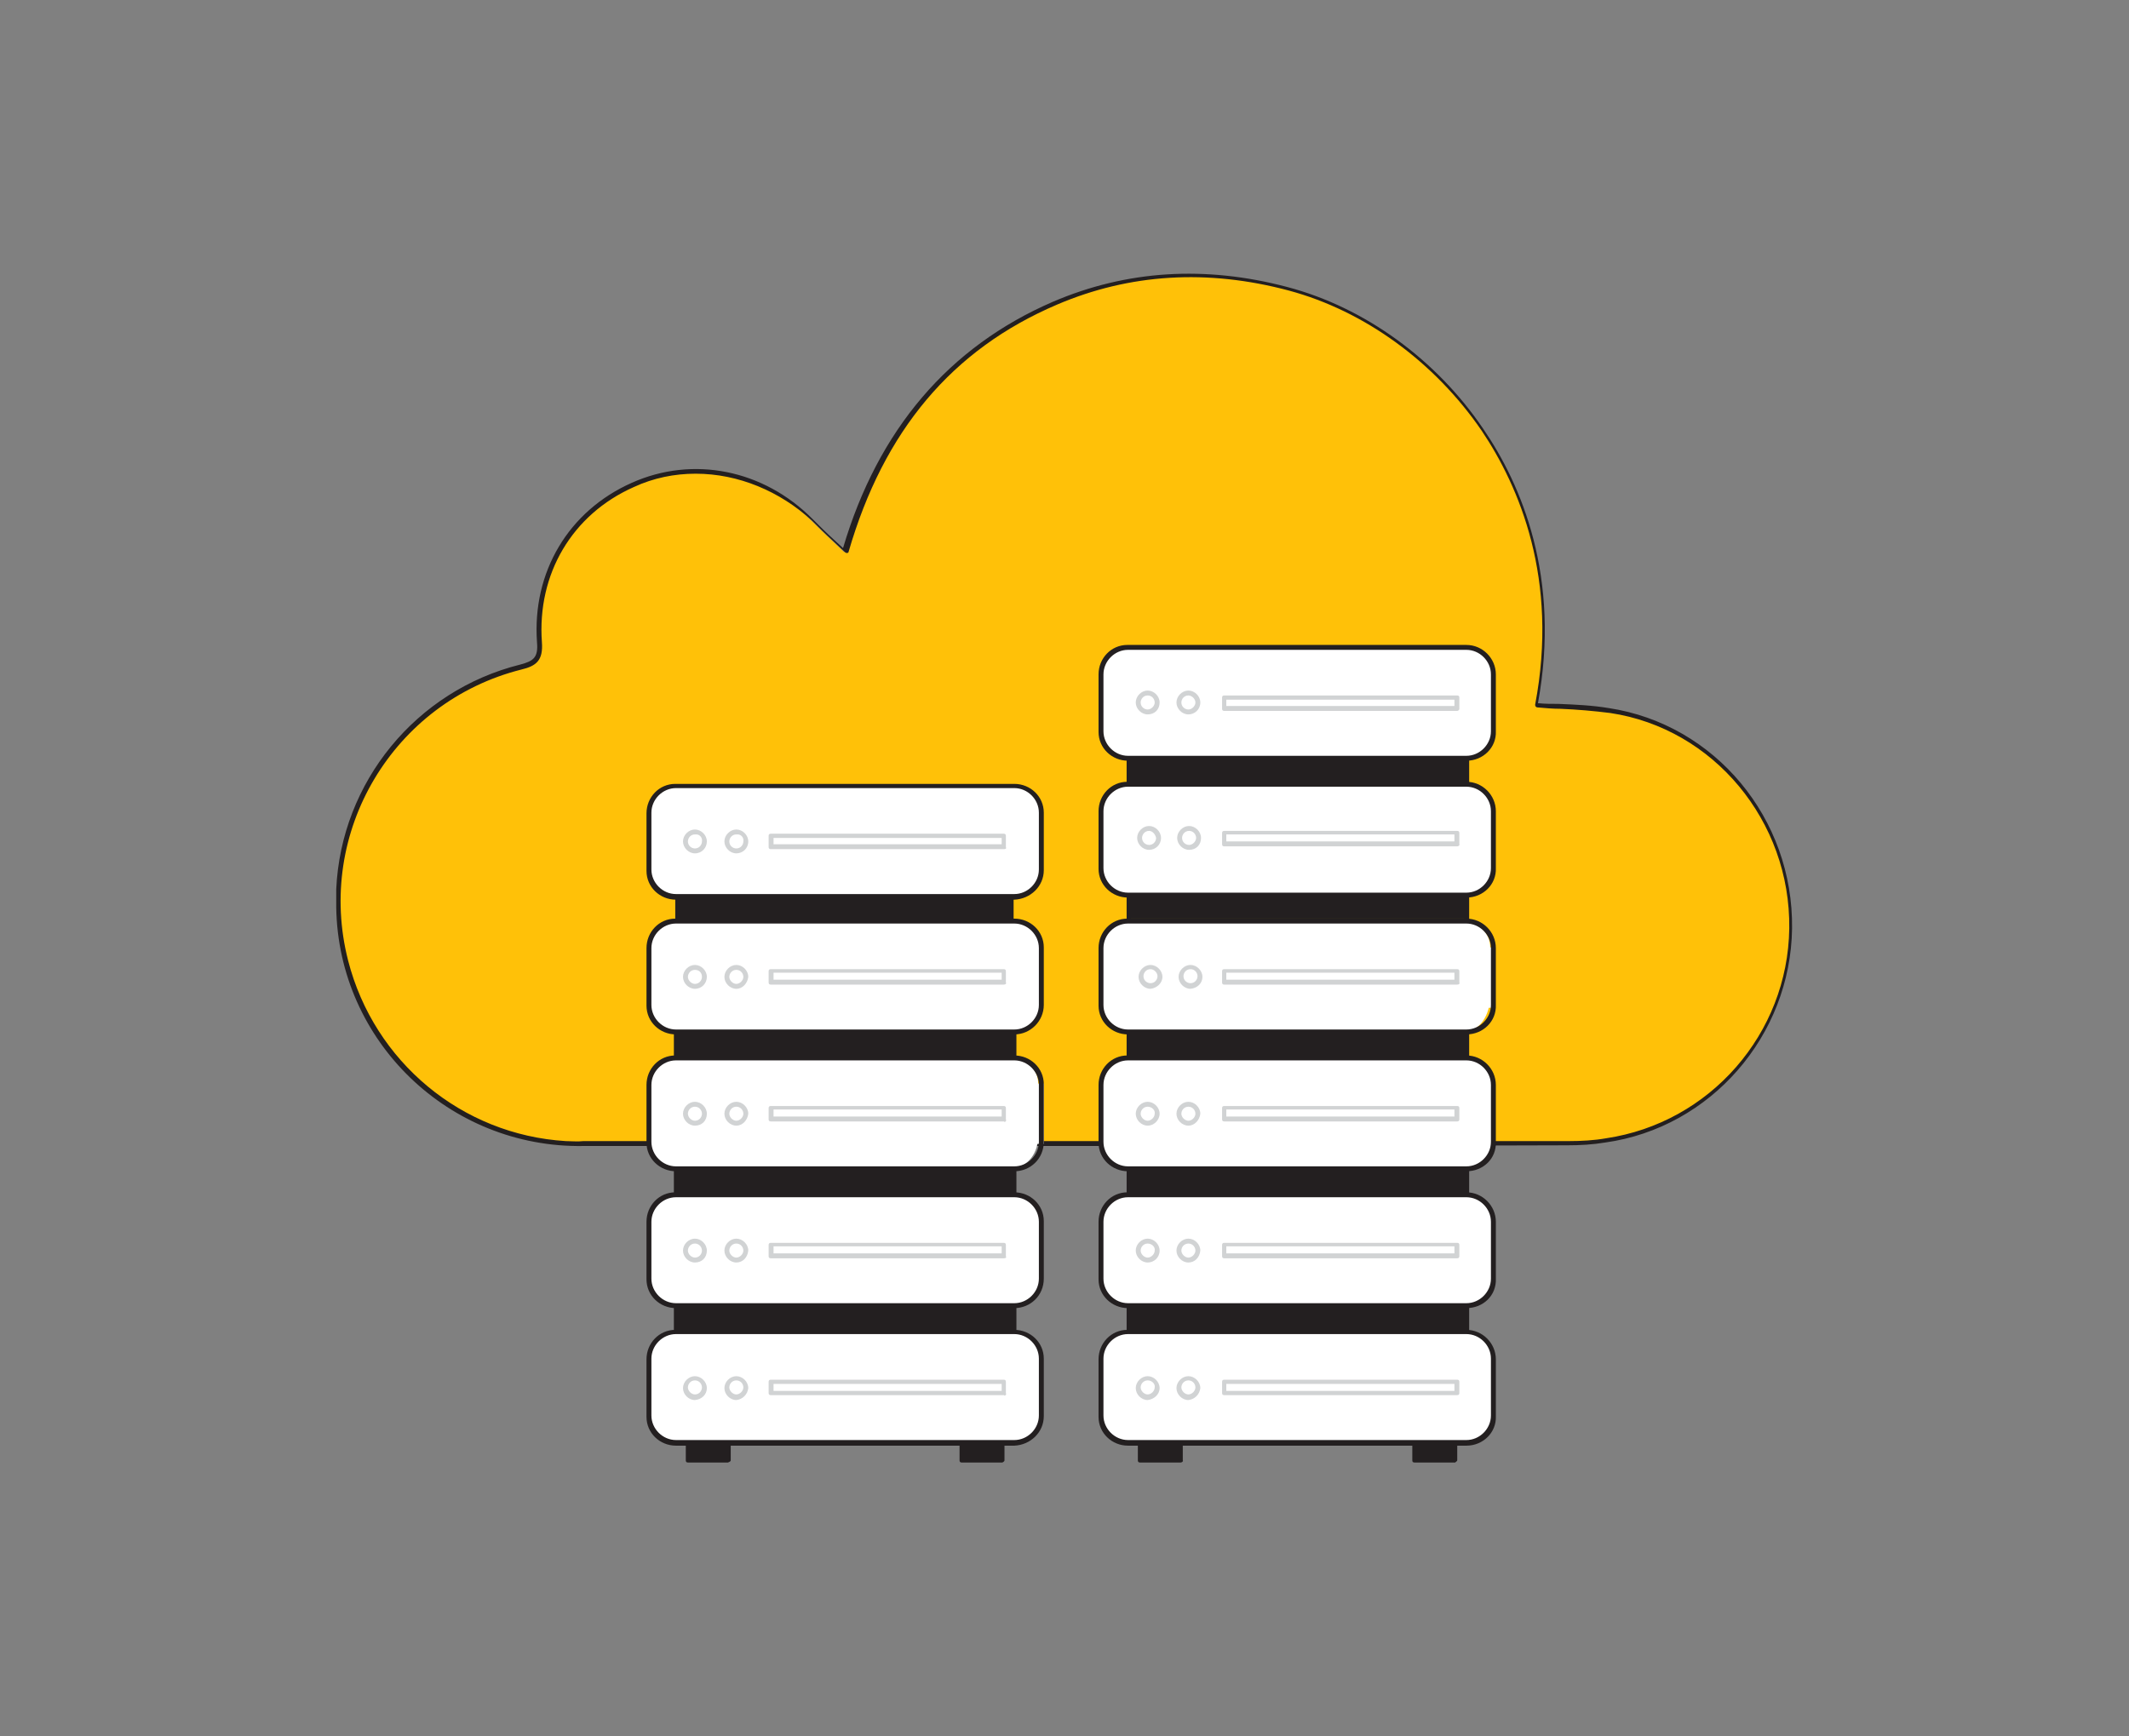 <?xml version="1.0" encoding="utf-8"?>
<!-- Generator: Adobe Illustrator 22.0.1, SVG Export Plug-In . SVG Version: 6.00 Build 0)  -->
<svg version="1.1" id="_160_data_arranging_flatline"
	 xmlns="http://www.w3.org/2000/svg" xmlns:xlink="http://www.w3.org/1999/xlink" x="0px" y="0px" viewBox="0 0 303.3 247.4"
	 style="enable-background:new 0 0 303.3 247.4;" xml:space="preserve">
<rect x="0" y="0" width="303.3" height="247.4" fill="#808080" stroke="none"/>
<style type="text/css">
	.st0{fill:#FFC108;}
	.st1{fill:#231F20;}
	.st2{fill:#FFFFFF;}
	.st3{fill:#D1D3D4;}
	.st4{fill:none;}
</style>
<title>vps-murah</title>
<path class="st0" d="M120.3,78.7c-1.8-1.7-3.3-3.1-4.7-4.5c-6.9-6.8-16.9-8.9-25.5-5.1c-8.8,4-14,12.5-13.3,22.4
	c0.2,2.3-0.6,3-2.7,3.5c-14.6,3.7-25.3,16.8-25.9,31.6c-0.8,20.3,14.5,36.2,34.8,36.2c46.8,0,93.6,0,140.4,0c1.8,0,3.6-0.1,5.4-0.4
	c14.8-2.1,26.2-15.1,26.4-30.2c0.2-15.5-10.9-28.8-25.8-31.1c-3.4-0.5-7-0.5-10.5-0.7c5.9-31.1-14.6-53.8-35.4-59.3
	c-11.3-3-22.4-2.6-33.2,2.1C134.5,50,125,62.3,120.3,78.7z"/>
<path class="st1" d="M138.2,163.3H83.1c-19.1,0.3-34.9-14.9-35.2-34c0,0,0,0,0,0c0-0.9,0-1.7,0-2.6c0.7-15.3,11.4-28.3,26.2-32
	c1.9-0.5,2.6-1,2.4-3.2C75.8,81.5,81,72.8,90,68.8c8.7-3.9,18.8-1.9,25.8,5.2c1,1,1.9,1.9,3,2.9l1.3,1.2c5-16.9,15.1-28.7,29.9-35.1
	c10.5-4.5,21.7-5.2,33.4-2.1c11,2.9,21.2,10.3,27.9,20.2c5.4,7.9,11.1,21.1,7.8,39.1c1,0.1,1.9,0.1,2.9,0.1c2.4,0.1,4.8,0.2,7.2,0.6
	c15.1,2.3,26.3,15.7,26.1,31.4c-0.2,15.3-11.6,28.4-26.6,30.5c-1.8,0.3-3.6,0.4-5.4,0.4C195.8,163.3,167.1,163.3,138.2,163.3z
	 M99.1,67.5c-3,0-6,0.6-8.8,1.9c-8.8,3.9-13.8,12.4-13.1,22.1c0.2,2.6-0.8,3.4-2.9,3.9C56,100,44.9,118.6,49.6,136.9
	c3.7,14.4,16.2,24.8,31,25.7c0.8,0,1.7,0.1,2.5,0h140.4c1.8,0,3.6-0.1,5.3-0.4c14.8-2.2,25.9-14.9,26.1-29.9
	c0.2-15.3-10.8-28.5-25.5-30.7c-2.4-0.3-4.7-0.5-7.1-0.6c-1.1,0-2.2-0.1-3.3-0.2c-0.1,0-0.2-0.1-0.2-0.1c-0.1-0.1-0.1-0.2-0.1-0.3
	c3.4-17.9-2.3-31.1-7.6-39c-6.7-9.8-16.7-17.1-27.5-20c-11.6-3.1-22.7-2.4-33,2c-15,6.4-24.7,18-29.7,35.2c0,0.1-0.1,0.2-0.2,0.2
	c-0.1,0-0.2,0-0.3-0.1l-1.7-1.6c-1.1-1-2.1-2-3-2.9C111.1,70,105.2,67.5,99.1,67.5L99.1,67.5z"/>
<rect x="160.7" y="146.7" class="st1" width="48.2" height="54.4"/>
<rect x="160.7" y="96.1" class="st1" width="48.2" height="34.8"/>
<path class="st1" d="M209,201.5h-48.2c-0.2,0-0.3-0.1-0.3-0.3c0,0,0,0,0,0l0,0V94.5c0-0.2,0.1-0.3,0.3-0.3c0,0,0,0,0,0H209
	c0.2,0,0.3,0.1,0.3,0.3c0,0,0,0,0,0l0,0v106.6C209.3,201.3,209.2,201.5,209,201.5z M161.1,200.8h47.5v-106h-47.5V200.8z"/>
<path class="st2" d="M160.7,92.2h48.2c2.1,0,3.8,1.7,3.8,3.8c0,0,0,0,0,0v8.1c0,2.1-1.7,3.8-3.8,3.8c0,0,0,0,0,0h-48.2
	c-2.1,0-3.8-1.7-3.8-3.8c0,0,0,0,0,0v-8.1C156.9,94,158.6,92.3,160.7,92.2z"/>
<path class="st1" d="M208.9,108.4h-48.2c-2.3,0-4.2-1.8-4.2-4.1c0,0,0,0,0-0.1v-8.1c0-2.3,1.8-4.2,4.1-4.2c0,0,0,0,0.1,0h48.2
	c2.3,0,4.2,1.9,4.2,4.2l0,0v8.1C213.2,106.5,211.3,108.4,208.9,108.4C209,108.4,209,108.4,208.9,108.4z M160.7,92.6
	c-1.9,0-3.5,1.6-3.5,3.5v8.1c0,1.9,1.6,3.5,3.5,3.5h48.2c1.9,0,3.5-1.6,3.5-3.5v-8.1c0-1.9-1.6-3.5-3.5-3.5H160.7z"/>
<path class="st3" d="M163.5,101.8c-0.9,0-1.7-0.8-1.7-1.7c0-0.9,0.8-1.7,1.7-1.7s1.7,0.8,1.7,1.7
	C165.2,101.1,164.5,101.8,163.5,101.8C163.5,101.8,163.5,101.8,163.5,101.8z M163.5,99.1c-0.6,0-1,0.5-1,1c0,0.6,0.5,1,1,1
	s1-0.5,1-1C164.5,99.6,164.1,99.1,163.5,99.1z"/>
<path class="st3" d="M169.3,101.8c-0.9,0-1.7-0.8-1.7-1.7c0-0.9,0.8-1.7,1.7-1.7s1.7,0.8,1.7,1.7l0,0
	C171,101.1,170.2,101.8,169.3,101.8C169.3,101.8,169.3,101.8,169.3,101.8z M169.3,99.1c-0.6,0-1,0.5-1,1c0,0.6,0.5,1,1,1s1-0.5,1-1
	l0,0C170.3,99.6,169.8,99.1,169.3,99.1z"/>
<path class="st3" d="M207.6,101.3h-33.2c-0.2,0-0.3-0.1-0.3-0.3c0,0,0,0,0,0v-1.6c0-0.2,0.1-0.3,0.3-0.3c0,0,0,0,0,0h33.2
	c0.2,0,0.3,0.1,0.3,0.3c0,0,0,0,0,0v1.6C207.9,101.2,207.7,101.3,207.6,101.3z M174.7,100.6h32.5v-0.9h-32.5V100.6z"/>
<path class="st2" d="M160.7,111.8h48.2c2.1,0,3.8,1.7,3.8,3.8c0,0,0,0,0,0v8.1c0,2.1-1.7,3.8-3.8,3.8c0,0,0,0,0,0h-48.2
	c-2.1,0-3.8-1.7-3.8-3.8c0,0,0,0,0,0v-8.1C156.9,113.5,158.6,111.8,160.7,111.8z"/>
<path class="st1" d="M208.9,127.9h-48.2c-2.3,0-4.2-1.8-4.2-4.1c0,0,0,0,0-0.1v-8.1c0-2.3,1.8-4.2,4.1-4.2c0,0,0,0,0.1,0h48.2
	c2.3,0,4.2,1.9,4.2,4.2l0,0v8.1C213.2,126,211.3,127.9,208.9,127.9C209,127.9,209,127.9,208.9,127.9z M160.7,112.1
	c-1.9,0-3.5,1.6-3.5,3.5v8.1c0,1.9,1.6,3.5,3.5,3.5h48.2c1.9,0,3.5-1.6,3.5-3.5v-8.1c0-1.9-1.6-3.5-3.5-3.5H160.7z"/>
<path class="st2" d="M160.7,150.8h48.2c2.1,0,3.8,1.7,3.8,3.8c0,0,0,0,0,0v8.1c0,2.1-1.7,3.8-3.8,3.8c0,0,0,0,0,0h-48.2
	c-2.1,0-3.8-1.7-3.8-3.8c0,0,0,0,0,0v-8.1C156.9,152.5,158.6,150.8,160.7,150.8z"/>
<rect x="156.8" y="135.9" class="st2" width="17.3" height="5.9"/>
<rect x="207.7" y="135" class="st2" width="5.3" height="8.6"/>
<path class="st2" d="M208.7,138.6h-48.3c-2,0-3.6-1.6-3.6-3.6l0,0c0-2,1.6-3.6,3.6-3.6h48.3c2,0,3.6,1.6,3.6,3.6l0,0
	C212.3,137,210.7,138.6,208.7,138.6C208.7,138.6,208.7,138.6,208.7,138.6z"/>
<path class="st2" d="M208.7,147h-48.3c-2,0-3.6-2.3-3.6-5.1l0,0c0-2.8,1.6-5.1,3.6-5.1h48.3c2,0,3.6,2.3,3.6,5.1l0,0
	C212.3,144.7,210.7,147,208.7,147z"/>
<path class="st1" d="M208.9,166.9h-48.2c-2.3,0-4.2-1.8-4.2-4.1c0,0,0,0,0-0.1v-8.1c0-2.3,1.8-4.2,4.1-4.2c0,0,0,0,0.1,0h48.2
	c2.3,0,4.2,1.9,4.2,4.2l0,0v8.1C213.2,165.1,211.3,166.9,208.9,166.9C209,166.9,209,166.9,208.9,166.9z M160.7,151.1
	c-1.9,0-3.5,1.6-3.5,3.5v8.1c0,1.9,1.6,3.5,3.5,3.5h48.2c1.9,0,3.5-1.6,3.5-3.5v-8.1c0-1.9-1.6-3.5-3.5-3.5H160.7z"/>
<path class="st1" d="M208.9,147.4h-48.2c-2.3,0-4.2-1.8-4.2-4.1c0,0,0,0,0-0.1v-8.1c0-2.3,1.8-4.2,4.1-4.2c0,0,0,0,0.1,0h48.2
	c2.3,0,4.2,1.9,4.2,4.2l0,0v8.1C213.2,145.5,211.3,147.4,208.9,147.4C209,147.4,209,147.4,208.9,147.4z M160.7,131.6
	c-1.9,0-3.5,1.6-3.5,3.5v8.1c0,1.9,1.6,3.5,3.5,3.5h48.2c1.9,0,3.5-1.6,3.5-3.5v-8.1c0-1.9-1.6-3.5-3.5-3.5H160.7z"/>
<path class="st3" d="M163.5,160.4c-0.9,0-1.7-0.8-1.7-1.7s0.8-1.7,1.7-1.7s1.7,0.8,1.7,1.7C165.2,159.6,164.4,160.4,163.5,160.4z
	 M163.5,157.7c-0.6,0-1,0.5-1,1s0.5,1,1,1s1-0.5,1-1C164.6,158.2,164.1,157.7,163.5,157.7C163.5,157.7,163.5,157.7,163.5,157.7z"/>
<path class="st3" d="M169.3,160.4c-0.9,0-1.7-0.8-1.7-1.7s0.8-1.7,1.7-1.7s1.7,0.8,1.7,1.7l0,0C170.9,159.6,170.2,160.4,169.3,160.4
	z M169.3,157.7c-0.6,0-1,0.5-1,1s0.5,1,1,1s1-0.5,1-1l0,0C170.3,158.2,169.9,157.7,169.3,157.7C169.3,157.7,169.3,157.7,169.3,157.7
	z"/>
<path class="st3" d="M207.6,159.8h-33.2c-0.2,0-0.3-0.1-0.3-0.3c0,0,0,0,0,0v-1.6c0-0.2,0.1-0.3,0.3-0.3c0,0,0,0,0,0h33.2
	c0.2,0,0.3,0.1,0.3,0.3c0,0,0,0,0,0v1.6C207.9,159.7,207.8,159.8,207.6,159.8L207.6,159.8z M174.7,159.1h32.5v-1h-32.5V159.1z"/>
<path class="st2" d="M160.7,170.3h48.2c2.1,0,3.8,1.7,3.8,3.8c0,0,0,0,0,0v8.1c0,2.1-1.7,3.8-3.8,3.8c0,0,0,0,0,0h-48.2
	c-2.1,0-3.8-1.7-3.8-3.8c0,0,0,0,0,0v-8.1C156.9,172,158.6,170.3,160.7,170.3z"/>
<path class="st1" d="M208.9,186.4h-48.2c-2.3,0-4.2-1.8-4.2-4.1c0,0,0,0,0-0.1v-8.1c0-2.3,1.8-4.2,4.1-4.2c0,0,0,0,0.1,0h48.2
	c2.3,0,4.2,1.9,4.2,4.2l0,0v8.1C213.2,184.6,211.3,186.4,208.9,186.4C209,186.4,209,186.4,208.9,186.4z M160.7,170.6
	c-1.9,0-3.5,1.6-3.5,3.5v8.1c0,1.9,1.6,3.5,3.5,3.5h48.2c1.9,0,3.5-1.6,3.5-3.5v-8.1c0-1.9-1.6-3.5-3.5-3.5H160.7z"/>
<path class="st3" d="M163.5,179.9c-0.9,0-1.7-0.8-1.7-1.7s0.8-1.7,1.7-1.7s1.7,0.8,1.7,1.7C165.2,179.2,164.4,179.9,163.5,179.9z
	 M163.5,177.2c-0.6,0-1,0.5-1,1s0.5,1,1,1s1-0.5,1-1C164.6,177.7,164.1,177.2,163.5,177.2C163.5,177.2,163.5,177.2,163.5,177.2z"/>
<path class="st3" d="M169.3,179.9c-0.9,0-1.7-0.8-1.7-1.7s0.8-1.7,1.7-1.7s1.7,0.8,1.7,1.7l0,0C170.9,179.2,170.2,179.9,169.3,179.9
	z M169.3,177.2c-0.6,0-1,0.5-1,1s0.5,1,1,1s1-0.5,1-1l0,0C170.3,177.7,169.9,177.2,169.3,177.2C169.3,177.2,169.3,177.2,169.3,177.2
	z"/>
<path class="st3" d="M207.6,179.3h-33.2c-0.2,0-0.3-0.1-0.3-0.3c0,0,0,0,0,0v-1.6c0-0.2,0.1-0.3,0.3-0.3c0,0,0,0,0,0h33.2
	c0.2,0,0.3,0.1,0.3,0.3c0,0,0,0,0,0v1.6C207.9,179.2,207.8,179.3,207.6,179.3C207.6,179.3,207.6,179.3,207.6,179.3z M174.7,178.6
	h32.5v-1h-32.5V178.6z"/>
<path class="st2" d="M160.7,189.8h48.2c2.1,0,3.8,1.7,3.8,3.8c0,0,0,0,0,0v8.1c0,2.1-1.7,3.8-3.8,3.8c0,0,0,0,0,0h-48.2
	c-2.1,0-3.8-1.7-3.8-3.8c0,0,0,0,0,0v-8.1C156.9,191.5,158.6,189.8,160.7,189.8z"/>
<path class="st1" d="M208.9,206h-48.2c-2.3,0-4.2-1.8-4.2-4.1c0,0,0,0,0-0.1v-8.1c0-2.3,1.8-4.2,4.1-4.2c0,0,0,0,0.1,0h48.2
	c2.3,0,4.2,1.9,4.2,4.2l0,0v8.1C213.2,204.1,211.3,206,208.9,206C209,206,209,206,208.9,206z M160.7,190.1c-1.9,0-3.5,1.6-3.5,3.5
	v8.1c0,1.9,1.6,3.5,3.5,3.5h48.2c1.9,0,3.5-1.6,3.5-3.5v-8.1c0-1.9-1.6-3.5-3.5-3.5H160.7z"/>
<path class="st3" d="M163.5,199.5c-0.9,0-1.7-0.8-1.7-1.7s0.8-1.7,1.7-1.7s1.7,0.8,1.7,1.7C165.2,198.7,164.4,199.4,163.5,199.5z
	 M163.5,196.7c-0.6,0-1,0.5-1,1s0.5,1,1,1s1-0.5,1-1C164.6,197.2,164.1,196.7,163.5,196.7C163.5,196.7,163.5,196.7,163.5,196.7z"/>
<path class="st3" d="M169.3,199.5c-0.9,0-1.7-0.8-1.7-1.7s0.8-1.7,1.7-1.7s1.7,0.8,1.7,1.7l0,0C170.9,198.7,170.2,199.4,169.3,199.5
	z M169.3,196.7c-0.6,0-1,0.5-1,1s0.5,1,1,1s1-0.5,1-1l0,0C170.3,197.2,169.9,196.7,169.3,196.7C169.3,196.7,169.3,196.7,169.3,196.7
	z"/>
<path class="st3" d="M207.6,198.8h-33.2c-0.2,0-0.3-0.1-0.3-0.3c0,0,0,0,0,0v-1.6c0-0.2,0.1-0.3,0.3-0.3c0,0,0,0,0,0h33.2
	c0.2,0,0.3,0.1,0.3,0.3c0,0,0,0,0,0v1.6C207.9,198.7,207.8,198.8,207.6,198.8z M174.7,198.2h32.5v-1h-32.5V198.2z"/>
<rect x="162.4" y="205.6" class="st1" width="5.8" height="2.3"/>
<path class="st1" d="M168.2,208.4h-5.8c-0.2,0-0.3-0.1-0.3-0.3c0,0,0,0,0,0v-2.3c0-0.2,0.1-0.3,0.3-0.3c0,0,0,0,0,0h5.8
	c0.2,0,0.3,0.1,0.3,0.3c0,0,0,0,0,0v2.3C168.6,208.2,168.4,208.4,168.2,208.4z M162.8,207.7h5.1V206h-5.1L162.8,207.7z"/>
<rect x="201.4" y="205.6" class="st1" width="5.8" height="2.3"/>
<path class="st1" d="M207.3,208.4h-5.8c-0.2,0-0.3-0.1-0.3-0.3c0,0,0,0,0,0l0,0v-2.3c0-0.2,0.1-0.3,0.3-0.3c0,0,0,0,0,0h5.8
	c0.2,0,0.3,0.1,0.3,0.3c0,0,0,0,0,0l0,0v2.3C207.6,208.2,207.4,208.3,207.3,208.4z M201.8,207.7h5.1V206h-5.1L201.8,207.7z"/>
<rect x="96.2" y="166.3" class="st1" width="48.2" height="34.8"/>
<rect x="96.2" y="127.2" class="st1" width="48.2" height="23.9"/>
<path class="st1" d="M144.5,201.5H96.3c-0.2,0-0.3-0.1-0.3-0.3c0,0,0,0,0,0V135c0-0.2,0.1-0.3,0.3-0.3c0,0,0,0,0,0h48.2
	c0.2,0,0.3,0.1,0.3,0.3c0,0,0,0,0,0l0,0v66.1C144.8,201.4,144.7,201.5,144.5,201.5z M96.6,200.8h47.5v-65.5H96.7L96.6,200.8z"/>
<path class="st2" d="M96.3,131.3h48.2c2.1,0,3.8,1.7,3.8,3.8c0,0,0,0,0,0v8.1c0,2.1-1.7,3.8-3.8,3.8c0,0,0,0,0,0H96.3
	c-2.1,0-3.8-1.7-3.8-3.8c0,0,0,0,0,0v-8.1C92.4,133,94.2,131.3,96.3,131.3C96.3,131.3,96.3,131.3,96.3,131.3z"/>
<path class="st1" d="M144.5,147.4H96.3c-2.3,0-4.2-1.8-4.2-4.1c0,0,0,0,0-0.1v-8.1c0-2.3,1.8-4.2,4.1-4.2c0,0,0,0,0.1,0h48.2
	c2.3,0,4.2,1.8,4.2,4.1c0,0,0,0,0,0.1v8.1C148.7,145.5,146.8,147.4,144.5,147.4C144.5,147.4,144.5,147.4,144.5,147.4z M96.3,131.6
	c-1.9,0-3.5,1.6-3.5,3.5v8.1c0,1.9,1.6,3.5,3.5,3.5h48.2c1.9,0,3.5-1.6,3.5-3.5v-8.1c0-1.9-1.6-3.5-3.5-3.5H96.3z"/>
<path class="st3" d="M99,140.9c-0.9,0-1.7-0.8-1.7-1.7s0.8-1.7,1.7-1.7c0.9,0,1.7,0.8,1.7,1.7C100.7,140.1,100,140.9,99,140.9z
	 M99,138.2c-0.6,0-1,0.5-1,1s0.5,1,1,1c0.6,0,1-0.5,1-1C100,138.6,99.6,138.2,99,138.2z"/>
<path class="st3" d="M104.9,140.9c-0.9,0-1.7-0.8-1.7-1.7s0.8-1.7,1.7-1.7s1.7,0.8,1.7,1.7C106.5,140.1,105.8,140.9,104.9,140.9z
	 M104.9,138.2c-0.6,0-1,0.5-1,1s0.5,1,1,1s1-0.5,1-1C105.9,138.7,105.5,138.2,104.9,138.2C104.9,138.2,104.9,138.2,104.9,138.2z"/>
<rect x="92.5" y="155.2" class="st2" width="17.3" height="5.9"/>
<rect x="143.4" y="154.4" class="st2" width="5.3" height="8.6"/>
<path class="st2" d="M144.3,158H96c-2,0-3.6-1.6-3.6-3.6l0,0c0-2,1.6-3.6,3.6-3.6h48.3c2,0,3.6,1.6,3.6,3.6l0,0
	C148,156.3,146.4,158,144.3,158C144.4,158,144.4,158,144.3,158z"/>
<path class="st2" d="M144.3,166.4H96c-2,0-3.6-2.1-3.6-4.7l0,0c0-2.6,1.6-4.7,3.6-4.7h48.3c2,0,3.6,2.1,3.6,4.7l0,0
	C148,164.3,146.3,166.4,144.3,166.4z"/>
<path class="st3" d="M143,140.3h-33.2c-0.2,0-0.3-0.1-0.3-0.3c0,0,0,0,0,0v-1.6c0-0.2,0.1-0.3,0.3-0.3c0,0,0,0,0,0H143
	c0.2,0,0.3,0.1,0.3,0.3c0,0,0,0,0,0v1.6C143.4,140.1,143.3,140.3,143,140.3C143.1,140.3,143.1,140.3,143,140.3z M110.2,139.6h32.5
	v-1h-32.5V139.6z"/>
<path class="st4" d="M96.3,150.8h48.2c2.1,0,3.8,1.7,3.8,3.8c0,0,0,0,0,0v8.1c0,2.1-1.7,3.8-3.8,3.8c0,0,0,0,0,0H96.3
	c-2.1,0-3.8-1.7-3.8-3.8c0,0,0,0,0,0v-8.1C92.4,152.5,94.2,150.8,96.3,150.8C96.3,150.8,96.3,150.8,96.3,150.8z"/>
<path class="st1" d="M144.5,166.9H96.3c-2.3,0-4.2-1.8-4.2-4.1c0,0,0,0,0-0.1v-8.1c0-2.3,1.8-4.2,4.1-4.2c0,0,0,0,0.1,0h48.2
	c2.3,0,4.2,1.8,4.2,4.1c0,0,0,0,0,0.1v8.1C148.7,165.1,146.8,166.9,144.5,166.9C144.5,166.9,144.5,166.9,144.5,166.9z M96.3,151.1
	c-1.9,0-3.5,1.6-3.5,3.5v8.1c0,1.9,1.6,3.5,3.5,3.5h48.2c1.9,0,3.5-1.6,3.5-3.5v-8.1c0-1.9-1.6-3.5-3.5-3.5H96.3z"/>
<path class="st3" d="M99,160.4c-0.9,0-1.7-0.8-1.7-1.7s0.8-1.7,1.7-1.7c0.9,0,1.7,0.8,1.7,1.7C100.7,159.7,100,160.4,99,160.4
	C99,160.4,99,160.4,99,160.4z M99,157.7c-0.6,0-1,0.5-1,1s0.5,1,1,1c0.6,0,1-0.5,1-1C100,158.2,99.6,157.7,99,157.7z"/>
<path class="st3" d="M104.9,160.4c-0.9,0-1.7-0.8-1.7-1.7s0.8-1.7,1.7-1.7s1.7,0.8,1.7,1.7C106.5,159.6,105.8,160.4,104.9,160.4z
	 M104.9,157.7c-0.6,0-1,0.5-1,1s0.5,1,1,1s1-0.5,1-1C105.9,158.2,105.5,157.7,104.9,157.7C104.9,157.7,104.9,157.7,104.9,157.7z"/>
<path class="st3" d="M143,159.8h-33.2c-0.2,0-0.3-0.1-0.3-0.3c0,0,0,0,0,0v-1.6c0-0.2,0.1-0.3,0.3-0.3c0,0,0,0,0,0H143
	c0.2,0,0.3,0.1,0.3,0.3c0,0,0,0,0,0v1.6c0.1,0.2,0,0.3-0.2,0.4C143.1,159.8,143.1,159.8,143,159.8L143,159.8z M110.2,159.1h32.5v-1
	h-32.5V159.1z"/>
<path class="st2" d="M96.3,170.3h48.2c2.1,0,3.8,1.7,3.8,3.8c0,0,0,0,0,0v8.1c0,2.1-1.7,3.8-3.8,3.8c0,0,0,0,0,0H96.3
	c-2.1,0-3.8-1.7-3.8-3.8c0,0,0,0,0,0v-8.1C92.4,172,94.2,170.3,96.3,170.3C96.3,170.3,96.3,170.3,96.3,170.3z"/>
<path class="st1" d="M144.5,186.4H96.3c-2.3,0-4.2-1.8-4.2-4.1c0,0,0,0,0-0.1v-8.1c0-2.3,1.8-4.2,4.1-4.2c0,0,0,0,0.1,0h48.2
	c2.3,0,4.2,1.8,4.2,4.1c0,0,0,0,0,0.1v8.1C148.7,184.6,146.8,186.4,144.5,186.4C144.5,186.4,144.5,186.4,144.5,186.4z M96.3,170.6
	c-1.9,0-3.5,1.6-3.5,3.5v8.1c0,1.9,1.6,3.5,3.5,3.5h48.2c1.9,0,3.5-1.6,3.5-3.5v-8.1c0-1.9-1.6-3.5-3.5-3.5H96.3z"/>
<path class="st3" d="M99,179.9c-0.9,0-1.7-0.8-1.7-1.7s0.8-1.7,1.7-1.7c0.9,0,1.7,0.8,1.7,1.7C100.7,179.2,100,179.9,99,179.9
	C99,179.9,99,179.9,99,179.9z M99,177.2c-0.6,0-1,0.5-1,1s0.5,1,1,1c0.6,0,1-0.5,1-1C100,177.7,99.6,177.2,99,177.2z"/>
<path class="st3" d="M104.9,179.9c-0.9,0-1.7-0.8-1.7-1.7s0.8-1.7,1.7-1.7s1.7,0.8,1.7,1.7C106.5,179.2,105.8,179.9,104.9,179.9z
	 M104.9,177.2c-0.6,0-1,0.5-1,1s0.5,1,1,1s1-0.5,1-1C105.9,177.7,105.5,177.2,104.9,177.2C104.9,177.2,104.9,177.2,104.9,177.2z"/>
<path class="st3" d="M143,179.3h-33.2c-0.2,0-0.3-0.1-0.3-0.3c0,0,0,0,0,0v-1.6c0-0.2,0.1-0.3,0.3-0.3c0,0,0,0,0,0H143
	c0.2,0,0.3,0.1,0.3,0.3c0,0,0,0,0,0v1.6C143.4,179.2,143.3,179.3,143,179.3C143.1,179.3,143.1,179.3,143,179.3z M110.2,178.6h32.5
	v-1h-32.5V178.6z"/>
<path class="st2" d="M96.3,189.8h48.2c2.1,0,3.8,1.7,3.8,3.8c0,0,0,0,0,0v8.1c0,2.1-1.7,3.8-3.8,3.8c0,0,0,0,0,0H96.3
	c-2.1,0-3.8-1.7-3.8-3.8c0,0,0,0,0,0v-8.1C92.4,191.5,94.2,189.8,96.3,189.8C96.3,189.8,96.3,189.8,96.3,189.8z"/>
<path class="st1" d="M144.5,206H96.3c-2.3,0-4.2-1.8-4.2-4.1c0,0,0,0,0-0.1v-8.1c0-2.3,1.8-4.2,4.1-4.2c0,0,0,0,0.1,0h48.2
	c2.3,0,4.2,1.8,4.2,4.1c0,0,0,0,0,0.1v8.1C148.7,204.1,146.8,205.9,144.5,206C144.5,206,144.5,206,144.5,206z M96.3,190.1
	c-1.9,0-3.5,1.6-3.5,3.5v8.1c0,1.9,1.6,3.5,3.5,3.5h48.2c1.9,0,3.5-1.6,3.5-3.5v-8.1c0-1.9-1.6-3.5-3.5-3.5H96.3z"/>
<path class="st3" d="M99,199.5c-0.9,0-1.7-0.8-1.7-1.7s0.8-1.7,1.7-1.7c0.9,0,1.7,0.8,1.7,1.7C100.7,198.7,100,199.4,99,199.5
	C99,199.5,99,199.5,99,199.5z M99,196.7c-0.6,0-1,0.5-1,1s0.5,1,1,1c0.6,0,1-0.5,1-1C100,197.2,99.6,196.7,99,196.7z"/>
<path class="st3" d="M104.9,199.5c-0.9,0-1.7-0.8-1.7-1.7s0.8-1.7,1.7-1.7s1.7,0.8,1.7,1.7C106.5,198.7,105.8,199.4,104.9,199.5z
	 M104.9,196.7c-0.6,0-1,0.5-1,1s0.5,1,1,1s1-0.5,1-1C105.9,197.2,105.5,196.7,104.9,196.7C104.9,196.7,104.9,196.7,104.9,196.7z"/>
<path class="st3" d="M143,198.8h-33.2c-0.2,0-0.3-0.1-0.3-0.3c0,0,0,0,0,0v-1.6c0-0.2,0.1-0.3,0.3-0.3c0,0,0,0,0,0H143
	c0.2,0,0.3,0.1,0.3,0.3c0,0,0,0,0,0v1.6c0.1,0.2,0,0.3-0.2,0.4C143.1,198.8,143.1,198.8,143,198.8z M110.2,198.2h32.5v-1h-32.5
	V198.2z"/>
<rect x="97.9" y="205.6" class="st1" width="5.8" height="2.3"/>
<path class="st1" d="M103.7,208.4H98c-0.2,0-0.3-0.1-0.3-0.3c0,0,0,0,0,0v-2.3c0-0.2,0.1-0.3,0.3-0.3c0,0,0,0,0,0h5.8
	c0.2,0,0.3,0.1,0.3,0.3c0,0,0,0,0,0l0,0v2.3C104.1,208.2,104,208.3,103.7,208.4L103.7,208.4z M98.3,207.7h5.1V206h-5.1V207.7z"/>
<rect x="137" y="205.6" class="st1" width="5.8" height="2.3"/>
<path class="st1" d="M142.8,208.4H137c-0.2,0-0.3-0.1-0.3-0.3c0,0,0,0,0,0v-2.3c0-0.2,0.1-0.3,0.3-0.3c0,0,0,0,0,0h5.8
	c0.2,0,0.3,0.1,0.3,0.3c0,0,0,0,0,0l0,0v2.3C143.1,208.2,143,208.3,142.8,208.4L142.8,208.4z M137.4,207.7h5.1V206h-5.1V207.7z"/>
<path class="st2" d="M96.3,112h48.2c2.1,0,3.8,1.7,3.8,3.8c0,0,0,0,0,0v8.1c0,2.1-1.7,3.8-3.8,3.8c0,0,0,0,0,0H96.3
	c-2.1,0-3.8-1.7-3.8-3.8c0,0,0,0,0,0v-8.1C92.4,113.7,94.2,112,96.3,112C96.3,112,96.3,112,96.3,112z"/>
<path class="st1" d="M144.5,128.2H96.3c-2.3,0-4.2-1.8-4.2-4.1c0,0,0,0,0-0.1v-8.1c0-2.3,1.8-4.2,4.1-4.2c0,0,0,0,0.1,0h48.2
	c2.3,0,4.2,1.8,4.2,4.1c0,0,0,0,0,0.1v8.1C148.7,126.3,146.8,128.1,144.5,128.2C144.5,128.2,144.5,128.2,144.5,128.2z M96.3,112.3
	c-1.9,0-3.5,1.6-3.5,3.5v8.1c0,1.9,1.6,3.5,3.5,3.5h48.2c1.9,0,3.5-1.6,3.5-3.5v-8.1c0-1.9-1.6-3.5-3.5-3.5H96.3z"/>
<path class="st3" d="M99,121.6c-0.9,0-1.7-0.8-1.7-1.7s0.8-1.7,1.7-1.7c0.9,0,1.7,0.8,1.7,1.7l0,0C100.7,120.8,100,121.6,99,121.6z
	 M99,118.9c-0.6,0-1,0.5-1,1c0,0.6,0.5,1,1,1c0.6,0,1-0.5,1-1l0,0c0.1-0.5-0.3-1-0.8-1C99.1,118.9,99.1,118.9,99,118.9z"/>
<path class="st3" d="M104.9,121.6c-0.9,0-1.7-0.8-1.7-1.7s0.8-1.7,1.7-1.7c0.9,0,1.7,0.8,1.7,1.7l0,0
	C106.6,120.9,105.8,121.6,104.9,121.6z M104.9,118.9c-0.6,0-1,0.5-1,1c0,0.6,0.5,1,1,1c0.6,0,1-0.5,1-1l0,0c0.1-0.5-0.3-1-0.8-1
	C105,118.9,105,118.9,104.9,118.9z"/>
<path class="st3" d="M143,121h-33.2c-0.2,0-0.3-0.1-0.3-0.3c0,0,0,0,0,0v-1.6c0-0.2,0.1-0.3,0.3-0.3c0,0,0,0,0,0H143
	c0.2,0,0.3,0.1,0.3,0.3c0,0,0,0,0,0v1.6C143.4,120.9,143.3,121,143,121C143.1,121,143.1,121,143,121z M110.2,120.3h32.5v-0.9h-32.5
	V120.3z"/>
<path class="st3" d="M163.7,121.1c-0.9,0-1.7-0.8-1.7-1.7s0.8-1.7,1.7-1.7c0.9,0,1.7,0.8,1.7,1.7
	C165.4,120.4,164.6,121.1,163.7,121.1C163.7,121.1,163.7,121.1,163.7,121.1z M163.7,118.4c-0.6,0-1,0.5-1,1c0,0.6,0.5,1,1,1
	c0.6,0,1-0.5,1-1C164.6,118.9,164.2,118.4,163.7,118.4z"/>
<path class="st3" d="M169.4,121.1c-0.9,0-1.7-0.8-1.7-1.7s0.8-1.7,1.7-1.7s1.7,0.8,1.7,1.7l0,0C171.1,120.4,170.4,121.1,169.4,121.1
	C169.4,121.1,169.4,121.1,169.4,121.1z M169.4,118.4c-0.6,0-1,0.5-1,1c0,0.6,0.5,1,1,1s1-0.5,1-1l0,0
	C170.4,118.9,170,118.4,169.4,118.4z"/>
<path class="st3" d="M207.6,120.6h-33.2c-0.2,0-0.3-0.1-0.3-0.3c0,0,0,0,0,0v-1.6c0-0.2,0.1-0.3,0.3-0.3c0,0,0,0,0,0h33.2
	c0.2,0,0.3,0.1,0.3,0.3c0,0,0,0,0,0v1.6C208,120.4,207.8,120.6,207.6,120.6L207.6,120.6z M174.7,119.9h32.5v-1h-32.5V119.9z"/>
<path class="st3" d="M163.9,140.9c-0.9,0-1.7-0.8-1.7-1.7s0.8-1.7,1.7-1.7s1.7,0.8,1.7,1.7C165.6,140.1,164.8,140.8,163.9,140.9
	C163.9,140.9,163.9,140.9,163.9,140.9z M163.9,138.1c-0.6,0-1,0.5-1,1c0,0.6,0.5,1,1,1c0.6,0,1-0.5,1-1
	C164.9,138.6,164.4,138.1,163.9,138.1z"/>
<path class="st3" d="M169.6,140.9c-0.9,0-1.7-0.8-1.7-1.7s0.8-1.7,1.7-1.7c0.9,0,1.7,0.8,1.7,1.7l0,0
	C171.3,140.1,170.6,140.8,169.6,140.9C169.6,140.9,169.6,140.9,169.6,140.9z M169.6,138.1c-0.6,0-1,0.5-1,1c0,0.6,0.5,1,1,1
	c0.6,0,1-0.5,1-1l0,0C170.6,138.6,170.2,138.1,169.6,138.1z"/>
<path class="st3" d="M207.6,140.3h-33.2c-0.2,0-0.3-0.1-0.3-0.3c0,0,0,0,0,0v-1.6c0-0.2,0.1-0.3,0.3-0.3c0,0,0,0,0,0h33.2
	c0.2,0,0.3,0.1,0.3,0.3c0,0,0,0,0,0v1.6C208,140.2,207.8,140.3,207.6,140.3L207.6,140.3z M174.7,139.6h32.5v-1h-32.5V139.6z"/>
</svg>
